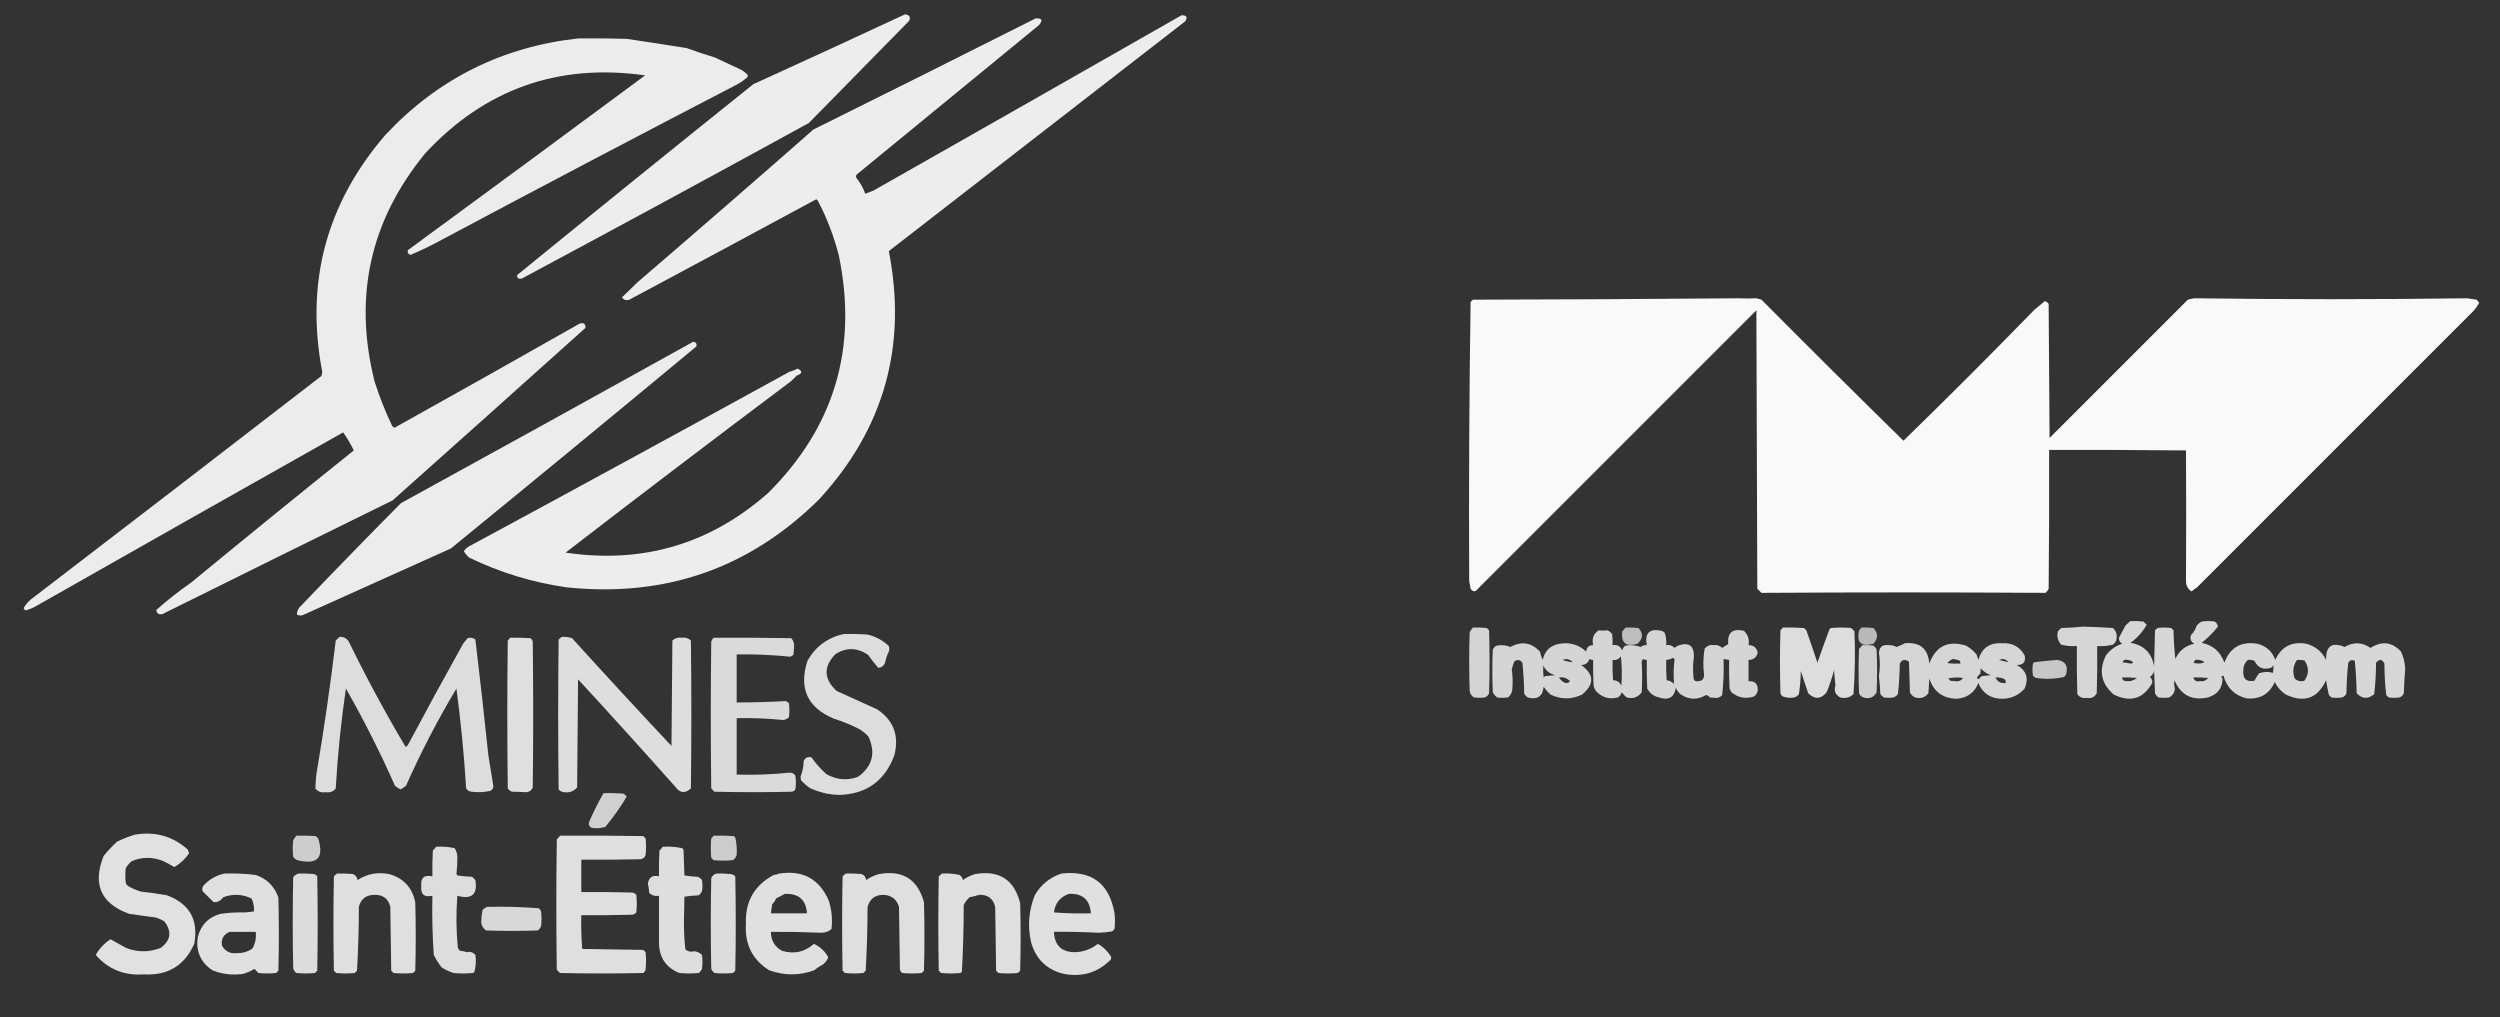<?xml version="1.0" encoding="UTF-8"?>
<!DOCTYPE svg PUBLIC "-//W3C//DTD SVG 1.1//EN" "http://www.w3.org/Graphics/SVG/1.1/DTD/svg11.dtd">
<svg xmlns="http://www.w3.org/2000/svg" version="1.1" width="2703px" height="1100px" style="shape-rendering:geometricPrecision; text-rendering:geometricPrecision; image-rendering:optimizeQuality; fill-rule:evenodd; clip-rule:evenodd" xmlns:xlink="http://www.w3.org/1999/xlink">
<rect width="100%" height="100%" fill="#333333" stroke="none"/>
<g><path style="opacity:0.907" fill="#fefffe" d="M 978.5,15.5 C 983.303,16.082 984.803,18.416 983,22.5C 946.861,59.306 910.694,96.14 874.5,133C 771.381,189.557 668.047,245.557 564.5,301C 560.979,302.115 559.146,300.949 559,297.5C 643.892,228.307 729.059,159.474 814.5,91C 869.367,66.064 924.033,40.897 978.5,15.5 Z"/></g>
<g><path style="opacity:0.912" fill="#fefffe" d="M 1277.5,16.5 C 1283.02,16.473 1284.35,18.64 1281.5,23C 1174.67,105.833 1067.83,188.667 961,271.5C 980.986,373.796 955.986,463.13 886,539.5C 810.526,614.407 719.359,646.24 612.5,635C 575.683,629.72 540.683,619.053 507.5,603C 505.112,600.95 503.112,598.616 501.5,596C 503.175,593.315 505.508,591.315 508.5,590C 623.746,527.746 738.746,465.079 853.5,402C 856.657,401.116 859.657,399.95 862.5,398.5C 867.925,401.449 867.591,403.949 861.5,406C 859.5,408 857.5,410 855.5,412C 773.717,473.289 692.383,535.122 611.5,597.5C 694.802,609.834 767.802,588.334 830.5,533C 902.094,461.837 927.594,376.337 907,276.5C 901.683,255.514 894.016,235.514 884,216.5C 883.282,215.549 882.449,215.383 881.5,216C 814.471,252.209 747.471,288.209 680.5,324C 677.107,325.168 674.441,324.334 672.5,321.5C 678.124,316.009 683.791,310.509 689.5,305C 753.129,250.373 816.462,195.373 879.5,140C 959.592,100.299 1039.59,60.299 1119.5,20C 1126.51,19.325 1127.85,21.658 1123.5,27C 1057.83,80.833 992.167,134.667 926.5,188.5C 925.386,189.723 925.219,191.056 926,192.5C 930.224,197.619 933.391,203.285 935.5,209.5C 938.438,208.372 941.438,207.205 944.5,206C 1055.69,142.926 1166.69,79.76 1277.5,16.5 Z"/></g>
<g><path style="opacity:0.912" fill="#fefefe" d="M 625.5,41.5 C 642.837,41.333 660.17,41.5 677.5,42C 699.211,45.18 720.878,48.513 742.5,52C 752.387,55.639 762.387,58.973 772.5,62C 781.752,66.29 791.085,70.623 800.5,75C 803.266,76.467 805.766,78.3 808,80.5C 808.667,81.5 808.667,82.5 808,83.5C 804.778,86.388 801.278,88.888 797.5,91C 688.125,147.779 579.125,205.112 470.5,263C 461.838,267.582 453.004,271.748 444,275.5C 441.277,274.792 440.277,273.125 441,270.5C 526.621,207.719 612.121,144.719 697.5,81.5C 603.661,68.225 524.495,96.225 460,165.5C 400.254,238.188 381.92,320.521 405,412.5C 410.253,428.995 416.587,444.995 424,460.5C 424.689,461.357 425.522,462.023 426.5,462.5C 493.467,425.192 560.134,387.692 626.5,350C 630.998,348.523 633.165,350.023 633,354.5C 563.676,416.765 494.176,478.931 424.5,541C 341.677,581.689 258.677,622.689 175.5,664C 171.618,664.767 169.452,663.267 169,659.5C 180.926,648.904 193.426,639.071 206.5,630C 264.877,581.955 323.543,534.288 382.5,487C 379.214,480.095 375.381,473.595 371,467.5C 260.335,529.821 149.835,592.321 39.5,655C 35.618,657.284 31.618,658.951 27.5,660C 26.643,659.311 25.977,658.478 25.5,657.5C 27.603,653.894 30.269,650.727 33.5,648C 138.347,567.742 243.014,487.242 347.5,406.5C 347.833,405.167 348.167,403.833 348.5,402.5C 329.859,305.576 352.693,219.909 417,145.5C 473.621,85.224 543.121,50.558 625.5,41.5 Z"/></g>
<g><path style="opacity:0.966" fill="#fefffe" d="M 1879.5,322.5 C 1886.06,322.843 1892.56,322.843 1899,322.5C 1900.81,323.078 1902.64,323.578 1904.5,324C 1955.31,375.14 2006.47,425.973 2058,476.5C 2105.83,430 2153,382.833 2199.5,335C 2203.34,331.82 2207.18,328.653 2211,325.5C 2212.61,326.101 2213.94,327.101 2215,328.5C 2215.33,376.833 2215.67,425.167 2216,473.5C 2265.73,423.775 2315.56,373.942 2365.5,324C 2367.8,323.342 2370.13,322.842 2372.5,322.5C 2470.99,323.811 2569.33,323.811 2667.5,322.5C 2670.83,323.047 2674.16,323.547 2677.5,324C 2678.69,325.019 2679.69,326.186 2680.5,327.5C 2678.86,330.304 2677.03,332.971 2675,335.5C 2574.87,435.631 2475.04,535.464 2375.5,635C 2373.36,636.308 2371.36,637.808 2369.5,639.5C 2365.27,636.705 2363.27,632.705 2363.5,627.5C 2363.76,580.599 2363.76,533.766 2363.5,487C 2314.17,486.5 2264.83,486.333 2215.5,486.5C 2215.67,536.501 2215.5,586.501 2215,636.5C 2214.22,638.286 2213.05,639.786 2211.5,641C 2109.25,640.352 2006.92,640.352 1904.5,641C 1903,639.5 1901.5,638 1900,636.5C 1899.67,536.167 1899.33,435.833 1899,335.5C 1797.81,436.694 1696.64,537.86 1595.5,639C 1593.1,639.63 1591.26,638.797 1590,636.5C 1589.55,633.657 1589.05,630.824 1588.5,628C 1588.02,527.481 1588.52,426.981 1590,326.5C 1590.83,325.667 1591.67,324.833 1592.5,324C 1688.33,323.833 1784,323.333 1879.5,322.5 Z"/></g>
<g><path style="opacity:0.911" fill="#fefefe" d="M 749.5,369.5 C 752.473,369.965 753.64,371.632 753,374.5C 664.791,447.711 576.291,520.544 487.5,593C 434.197,616.983 380.864,640.983 327.5,665C 325.231,665.758 323.064,665.591 321,664.5C 320.99,661.537 321.99,658.871 324,656.5C 360.137,618.696 396.637,581.196 433.5,544C 539.035,486.069 644.368,427.902 749.5,369.5 Z"/></g>
<g><path style="opacity:0.802" fill="#fefffe" d="M 2303.5,671.5 C 2308.18,671.334 2312.85,671.501 2317.5,672C 2318.67,673.167 2319.83,674.333 2321,675.5C 2316.74,683.11 2310.91,689.61 2303.5,695C 2318.01,697.513 2326.51,706.013 2329,720.5C 2329.33,707.5 2329.67,694.5 2330,681.5C 2330.83,680.667 2331.67,679.833 2332.5,679C 2337.5,678.333 2342.5,678.333 2347.5,679C 2348.33,679.833 2349.17,680.667 2350,681.5C 2350.2,691.87 2350.86,702.204 2352,712.5C 2355.99,703.574 2362.82,698.074 2372.5,696C 2368.71,693.947 2367.54,690.781 2369,686.5C 2371.83,683.671 2373.83,680.337 2375,676.5C 2376.54,674.622 2378.38,673.122 2380.5,672C 2385.17,671.333 2389.83,671.333 2394.5,672C 2396.64,673.422 2397.8,675.255 2398,677.5C 2392.83,684 2387,689.833 2380.5,695C 2392.72,697.554 2400.89,704.721 2405,716.5C 2411.15,700.054 2422.98,693.22 2440.5,696C 2450.16,698.323 2456.66,704.157 2460,713.5C 2466.64,699.165 2477.81,693.332 2493.5,696C 2503.3,698.643 2510.46,704.476 2515,713.5C 2514.63,698.518 2521.3,693.852 2535,699.5C 2544.56,693.923 2553.89,694.257 2563,700.5C 2575.27,692.712 2586.27,694.045 2596,704.5C 2598.7,710.363 2600.2,716.529 2600.5,723C 2599.77,731.816 2599.27,740.649 2599,749.5C 2598.17,751.667 2596.67,753.167 2594.5,754C 2590.5,754.667 2586.5,754.667 2582.5,754C 2581.67,753.167 2580.83,752.333 2580,751.5C 2578.71,740.263 2578.04,728.93 2578,717.5C 2575.68,712.521 2572.68,712.188 2569,716.5C 2568.96,727.93 2568.29,739.263 2567,750.5C 2560.31,756.129 2553.97,755.796 2548,749.5C 2547.8,737.801 2547.13,726.134 2546,714.5C 2543.08,712.982 2540.74,713.649 2539,716.5C 2537.76,727.442 2537.09,738.442 2537,749.5C 2536.17,751.667 2534.67,753.167 2532.5,754C 2528.5,754.667 2524.5,754.667 2520.5,754C 2519.67,753.167 2518.83,752.333 2518,751.5C 2516.78,746.239 2515.78,740.906 2515,735.5C 2505.8,755.102 2491.3,760.268 2471.5,751C 2466.26,747.592 2462.26,743.092 2459.5,737.5C 2453.44,750.702 2443.11,756.535 2428.5,755C 2415.74,751.574 2407.57,743.408 2404,730.5C 2401.52,731.149 2401.19,732.149 2403,733.5C 2402.97,743.903 2397.8,750.736 2387.5,754C 2370.19,757.9 2358.02,751.734 2351,735.5C 2350.5,738.518 2350.67,741.518 2351.5,744.5C 2351.13,748.75 2349.13,751.917 2345.5,754C 2341.5,754.667 2337.5,754.667 2333.5,754C 2331.95,752.786 2330.78,751.286 2330,749.5C 2329.67,741.5 2329.33,733.5 2329,725.5C 2328.31,728.196 2326.81,730.363 2324.5,732C 2326.62,733.737 2327.46,735.904 2327,738.5C 2317.28,755.591 2303.45,759.758 2285.5,751C 2271.68,739.186 2268.84,725.019 2277,708.5C 2281.59,702.466 2287.43,698.299 2294.5,696C 2291.9,694.446 2290.73,692.28 2291,689.5C 2293.37,685.147 2295.7,680.813 2298,676.5C 2299.73,674.598 2301.56,672.931 2303.5,671.5 Z M 2296.5,713.5 C 2300.3,712.88 2303.64,713.714 2306.5,716C 2305.74,716.944 2304.74,717.444 2303.5,717.5C 2300.53,716.861 2297.53,716.361 2294.5,716C 2295.38,715.292 2296.05,714.458 2296.5,713.5 Z M 2373.5,713.5 C 2377.3,712.88 2380.64,713.714 2383.5,716C 2379.65,717.755 2375.65,717.922 2371.5,716.5C 2372.19,715.482 2372.86,714.482 2373.5,713.5 Z M 2430.5,713.5 C 2432.92,713.192 2435.26,713.526 2437.5,714.5C 2441.25,722.066 2447.25,724.566 2455.5,722C 2456.33,721.167 2457.17,720.333 2458,719.5C 2458.17,722.157 2458.01,724.824 2457.5,727.5C 2452.45,726.006 2447.45,726.173 2442.5,728C 2440.58,730.498 2438.92,733.165 2437.5,736C 2428.59,737.591 2424.59,733.757 2425.5,724.5C 2425.53,720.005 2427.19,716.338 2430.5,713.5 Z M 2483.5,713.5 C 2486.19,713.336 2488.85,713.503 2491.5,714C 2496.66,721.415 2496.66,728.748 2491.5,736C 2487.41,737.227 2483.91,736.394 2481,733.5C 2478.45,726.276 2479.28,719.61 2483.5,713.5 Z M 2294.5,732.5 C 2299.84,732.334 2305.18,732.501 2310.5,733C 2306.36,736.242 2301.69,737.242 2296.5,736C 2295.18,735.184 2294.51,734.017 2294.5,732.5 Z M 2371.5,732.5 C 2376.84,732.334 2382.18,732.501 2387.5,733C 2385.17,735.829 2382.17,736.996 2378.5,736.5C 2374.78,737.274 2372.45,735.94 2371.5,732.5 Z"/></g>
<g><path style="opacity:0.797" fill="#fefffe" d="M 2252.5,677.5 C 2263.24,677.765 2273.9,678.265 2284.5,679C 2288.37,682.66 2289.53,687.16 2288,692.5C 2287.22,694.286 2286.05,695.786 2284.5,697C 2278.96,698.404 2273.29,698.904 2267.5,698.5C 2267.67,715.503 2267.5,732.503 2267,749.5C 2264.65,753.84 2260.98,755.507 2256,754.5C 2251.76,755.267 2248.43,753.933 2246,750.5C 2245.5,733.17 2245.33,715.837 2245.5,698.5C 2239.71,698.904 2234.04,698.404 2228.5,697C 2224.81,692.865 2223.64,688.031 2225,682.5C 2226.17,681.333 2227.33,680.167 2228.5,679C 2236.68,678.829 2244.68,678.329 2252.5,677.5 Z"/></g>
<g><path style="opacity:0.786" fill="#fefffe" d="M 1592.5,678.5 C 1597.51,678.334 1602.51,678.501 1607.5,679C 1608.33,679.833 1609.17,680.667 1610,681.5C 1610.67,704.167 1610.67,726.833 1610,749.5C 1609.17,751.667 1607.67,753.167 1605.5,754C 1601.5,754.667 1597.5,754.667 1593.5,754C 1590.73,752.238 1589.23,749.738 1589,746.5C 1588.33,725.5 1588.33,704.5 1589,683.5C 1590,681.677 1591.16,680.01 1592.5,678.5 Z"/></g>
<g><path style="opacity:0.672" fill="#fefffe" d="M 1757.5,678.5 C 1762.18,678.334 1766.85,678.501 1771.5,679C 1776.86,684.853 1776.53,690.519 1770.5,696C 1757.94,699.758 1752.44,695.258 1754,682.5C 1755.38,681.295 1756.54,679.962 1757.5,678.5 Z"/></g>
<g><path style="opacity:0.833" fill="#fefffe" d="M 1927.5,678.5 C 1935.17,678.334 1942.84,678.5 1950.5,679C 1951.33,679.833 1952.17,680.667 1953,681.5C 1957.15,693.118 1961.15,704.785 1965,716.5C 1969.11,704.501 1973.45,692.501 1978,680.5C 1978.5,680 1979,679.5 1979.5,679C 1986.83,678.333 1994.17,678.333 2001.5,679C 2002.67,680.167 2003.83,681.333 2005,682.5C 2005.98,705.255 2005.65,727.922 2004,750.5C 1999.91,754.305 1995.08,755.472 1989.5,754C 1984.3,751.06 1982.63,746.726 1984.5,741C 1983.85,735.515 1983.35,730.015 1983,724.5C 1980.83,732.65 1978.17,740.65 1975,748.5C 1968.72,756.124 1962.05,756.457 1955,749.5C 1952.33,741.49 1949.66,733.49 1947,725.5C 1946.94,733.936 1946.27,742.269 1945,750.5C 1943.79,752.049 1942.29,753.215 1940.5,754C 1936.04,754.867 1931.71,754.534 1927.5,753C 1926.3,752.097 1925.47,750.931 1925,749.5C 1924.33,726.833 1924.33,704.167 1925,681.5C 1926.04,680.627 1926.88,679.627 1927.5,678.5 Z"/></g>
<g><path style="opacity:0.657" fill="#fefffe" d="M 2012.5,678.5 C 2016.85,678.334 2021.18,678.501 2025.5,679C 2030.77,684.595 2030.77,690.261 2025.5,696C 2012.24,699.736 2007.07,694.902 2010,681.5C 2011.04,680.627 2011.88,679.627 2012.5,678.5 Z"/></g>
<g><path style="opacity:0.796" fill="#fefffe" d="M 1728.5,681.5 C 1731.77,681.923 1734.94,681.923 1738,681.5C 1739.94,682.439 1741.61,683.773 1743,685.5C 1743.5,689.486 1743.67,693.486 1743.5,697.5C 1748.56,696.717 1752.06,698.717 1754,703.5C 1754.35,701.152 1755.51,699.319 1757.5,698C 1763.17,697.097 1768.67,697.597 1774,699.5C 1775.9,697.984 1778.06,697.317 1780.5,697.5C 1778.1,684.396 1783.44,679.23 1796.5,682C 1797.93,682.465 1799.1,683.299 1800,684.5C 1801.37,688.7 1801.87,693.033 1801.5,697.5C 1805.08,696.923 1808.08,697.923 1810.5,700.5C 1811.7,699.469 1813.03,698.635 1814.5,698C 1825.79,694.06 1831.46,697.894 1831.5,709.5C 1830.4,717.137 1830.23,724.803 1831,732.5C 1831.18,735.679 1832.85,737.012 1836,736.5C 1840.13,736.367 1842.3,734.2 1842.5,730C 1841.25,720.539 1841.41,711.039 1843,701.5C 1845.54,698.234 1848.87,696.9 1853,697.5C 1856.52,697.083 1859.52,698.083 1862,700.5C 1864.1,699.076 1866.27,697.742 1868.5,696.5C 1867.52,683.981 1873.19,679.148 1885.5,682C 1889.93,686.182 1891.59,691.348 1890.5,697.5C 1895.86,697.515 1899.19,700.182 1900.5,705.5C 1899.19,710.818 1895.86,713.485 1890.5,713.5C 1890.5,721.167 1890.5,728.833 1890.5,736.5C 1897.48,736.142 1900.81,739.475 1900.5,746.5C 1900,749.188 1898.66,751.355 1896.5,753C 1887.52,755.96 1879.35,754.46 1872,748.5C 1871.33,747.167 1870.67,745.833 1870,744.5C 1869.5,734.172 1869.33,723.839 1869.5,713.5C 1867.5,713.167 1865.5,712.833 1863.5,712.5C 1863.94,725.574 1863.44,738.574 1862,751.5C 1859.96,753.974 1857.29,754.974 1854,754.5C 1852.17,754.333 1850.33,754.167 1848.5,754C 1847.54,752.536 1846.21,751.703 1844.5,751.5C 1835.4,756.874 1826.4,756.707 1817.5,751C 1814.89,749.062 1813.06,746.562 1812,743.5C 1810.17,754.117 1804,757.617 1793.5,754C 1787.89,752.718 1783.72,749.551 1781,744.5C 1780.5,734.172 1780.33,723.839 1780.5,713.5C 1779.07,713.579 1777.74,713.246 1776.5,712.5C 1775.75,713.376 1775.25,714.376 1775,715.5C 1775.65,726.557 1775.65,737.557 1775,748.5C 1770.82,754.112 1765.32,755.945 1758.5,754C 1756.65,752.316 1754.98,750.483 1753.5,748.5C 1752.76,750.747 1751.42,752.58 1749.5,754C 1739.7,756.565 1731.54,754.065 1725,746.5C 1724.14,744.913 1723.47,743.246 1723,741.5C 1722.5,732.173 1722.33,722.839 1722.5,713.5C 1721.07,713.579 1719.74,713.246 1718.5,712.5C 1717.03,716.804 1714.03,718.971 1709.5,719C 1723.75,729.117 1724.08,739.784 1710.5,751C 1699.09,756.407 1687.76,756.407 1676.5,751C 1673.63,748.463 1671.13,745.63 1669,742.5C 1667.89,753.156 1662.05,756.989 1651.5,754C 1650.33,752.833 1649.17,751.667 1648,750.5C 1647.86,739.125 1647.19,727.792 1646,716.5C 1643.29,713.022 1640.29,712.689 1637,715.5C 1636.07,718.136 1635.23,720.803 1634.5,723.5C 1635.6,731.137 1635.77,738.803 1635,746.5C 1634.39,749.548 1632.89,752.048 1630.5,754C 1626.5,754.667 1622.5,754.667 1618.5,754C 1616.62,752.457 1615.12,750.624 1614,748.5C 1613.33,733.167 1613.33,717.833 1614,702.5C 1614.83,700.333 1616.33,698.833 1618.5,698C 1623.51,697.061 1628.34,697.561 1633,699.5C 1645.01,692.965 1655.68,694.632 1665,704.5C 1665.6,707.637 1666.6,710.637 1668,713.5C 1670.14,703.497 1676.31,697.664 1686.5,696C 1697.47,694.215 1706.97,697.049 1715,704.5C 1715.44,699.888 1717.94,697.554 1722.5,697.5C 1720.9,690.561 1722.9,685.228 1728.5,681.5 Z M 1752.5,709.5 C 1753.66,719.992 1753.83,730.659 1753,741.5C 1751.32,737.501 1748.32,735.501 1744,735.5C 1743.5,728.174 1743.33,720.841 1743.5,713.5C 1747.42,714.039 1750.42,712.706 1752.5,709.5 Z M 1808.5,711.5 C 1809.5,711.47 1810.16,711.97 1810.5,713C 1809.41,721.838 1809.25,730.671 1810,739.5C 1807.84,737.197 1805.17,735.863 1802,735.5C 1801.5,728.174 1801.33,720.841 1801.5,713.5C 1804.07,713.279 1806.4,712.612 1808.5,711.5 Z M 1689.5,713.5 C 1693.61,711.786 1697.28,712.62 1700.5,716C 1696.77,715.707 1693.1,714.874 1689.5,713.5 Z M 1668.5,719.5 C 1671.18,725.004 1675.51,728.504 1681.5,730C 1677.83,730.333 1674.17,730.667 1670.5,731C 1670,731.5 1669.5,732 1669,732.5C 1668.5,728.179 1668.33,723.846 1668.5,719.5 Z M 1685.5,732.5 C 1690.28,731.742 1694.28,733.075 1697.5,736.5C 1695.58,738.81 1693.25,739.143 1690.5,737.5C 1688.51,736.173 1686.84,734.506 1685.5,732.5 Z"/></g>
<g><path style="opacity:0.829" fill="#fefffe" d="M 912.5,685.5 C 920.84,685.334 929.173,685.5 937.5,686C 946.501,688.008 954.335,692.175 961,698.5C 961.667,700.5 961.667,702.5 961,704.5C 959.053,708.284 957.72,712.284 957,716.5C 955.516,720.017 953.016,721.851 949.5,722C 945.592,717.515 941.926,712.848 938.5,708C 926.975,700.14 915.308,699.806 903.5,707C 890.141,720.588 890.474,733.921 904.5,747C 919.155,753.664 933.822,760.331 948.5,767C 966.182,778.913 972.349,795.413 967,816.5C 956.823,844.174 936.99,858.508 907.5,859.5C 902.788,859.414 898.121,858.914 893.5,858C 887.308,856.618 881.308,854.618 875.5,852C 872.035,849.537 868.869,846.704 866,843.5C 865.833,842.333 865.667,841.167 865.5,840C 867.68,834.395 868.847,828.562 869,822.5C 870.907,818.99 873.74,817.824 877.5,819C 882.148,825.646 887.482,831.646 893.5,837C 904.454,843.173 915.788,844.173 927.5,840C 943.228,828.704 947.062,814.204 939,796.5C 935.958,793.067 932.458,790.234 928.5,788C 919.872,783.584 910.872,779.917 901.5,777C 872.924,764.958 863.424,744.125 873,714.5C 881.861,698.833 895.028,689.166 912.5,685.5 Z"/></g>
<g><path style="opacity:0.83" fill="#fefffe" d="M 367.5,688.5 C 371.548,688.441 374.715,690.108 377,693.5C 395.926,732.283 416.426,770.283 438.5,807.5C 439.478,807.023 440.311,806.357 441,805.5C 460.613,768.7 480.613,732.033 501,695.5C 502.62,693.759 504.12,691.925 505.5,690C 508.669,689.022 511.503,689.522 514,691.5C 518.976,733.176 523.643,774.843 528,816.5C 529.804,827.848 531.637,839.181 533.5,850.5C 533.124,852.383 532.124,853.883 530.5,855C 523.608,856.591 516.608,856.924 509.5,856C 507.152,855.654 505.319,854.487 504,852.5C 501.777,816.38 498.277,780.38 493.5,744.5C 473.314,778.198 455.147,813.198 439,849.5C 437.155,851.087 435.155,852.421 433,853.5C 430.845,852.421 428.845,851.087 427,849.5C 411.145,813.628 393.478,778.628 374,744.5C 368.733,780.272 365.066,816.272 363,852.5C 360.215,855.976 356.549,857.309 352,856.5C 347.451,857.309 343.785,855.976 341,852.5C 341.162,847.545 341.495,842.545 342,837.5C 350.194,789.338 357.194,741.005 363,692.5C 364.397,690.93 365.897,689.596 367.5,688.5 Z"/></g>
<g><path style="opacity:0.836" fill="#fefffe" d="M 607.5,688.5 C 611.247,688.392 614.914,688.892 618.5,690C 653.965,729.134 689.799,767.967 726,806.5C 726.333,768.5 726.667,730.5 727,692.5C 729.749,689.959 733.082,688.959 737,689.5C 740.918,688.959 744.251,689.959 747,692.5C 747.667,745.833 747.667,799.167 747,852.5C 740.69,858.244 735.023,857.577 730,850.5C 695.398,811.56 660.398,772.894 625,734.5C 624.667,773.5 624.333,812.5 624,851.5C 619.509,856.259 614.009,857.759 607.5,856C 606.069,855.535 604.903,854.701 604,853.5C 603.333,799.5 603.333,745.5 604,691.5C 605.145,690.364 606.312,689.364 607.5,688.5 Z"/></g>
<g><path style="opacity:0.84" fill="#fefffe" d="M 551.5,689.5 C 558.841,689.334 566.174,689.5 573.5,690C 574.701,690.903 575.535,692.069 576,693.5C 576.667,746.167 576.667,798.833 576,851.5C 574.336,855.084 571.503,856.751 567.5,856.5C 562.91,856.146 558.243,855.979 553.5,856C 551.714,855.215 550.214,854.049 549,852.5C 548.333,799.167 548.333,745.833 549,692.5C 550.045,691.627 550.878,690.627 551.5,689.5 Z"/></g>
<g><path style="opacity:0.818" fill="#fefffe" d="M 771.5,689.5 C 799.502,689.333 827.502,689.5 855.5,690C 858.041,692.749 859.041,696.082 858.5,700C 858.333,702.5 858.167,705 858,707.5C 857.097,708.701 855.931,709.535 854.5,710C 835.248,708.083 815.915,707.25 796.5,707.5C 796.5,724.833 796.5,742.167 796.5,759.5C 814.202,759.488 831.868,758.988 849.5,758C 850.931,758.465 852.097,759.299 853,760.5C 853.667,765.5 853.667,770.5 853,775.5C 851.316,777.066 849.316,778.066 847,778.5C 830.228,776.77 813.395,776.103 796.5,776.5C 796.5,796.833 796.5,817.167 796.5,837.5C 815.239,838.038 833.905,837.371 852.5,835.5C 855.637,835.051 858.137,836.051 860,838.5C 860.667,843.5 860.667,848.5 860,853.5C 859.097,854.701 857.931,855.535 856.5,856C 828.5,856.667 800.5,856.667 772.5,856C 771.333,854.833 770.167,853.667 769,852.5C 768.333,799.5 768.333,746.5 769,693.5C 769.662,692.016 770.496,690.683 771.5,689.5 Z"/></g>
<g><path style="opacity:0.797" fill="#fefffe" d="M 2059.5,695.5 C 2075.77,693.941 2084.6,701.274 2086,717.5C 2092.92,698.625 2106.09,692.125 2125.5,698C 2129.94,700.442 2133.77,703.608 2137,707.5C 2137.67,709.5 2138.33,711.5 2139,713.5C 2142.66,700.68 2151.16,694.68 2164.5,695.5C 2175.41,694.707 2183.58,699.04 2189,708.5C 2190.62,715.552 2187.79,719.052 2180.5,719C 2190.94,724.822 2193.78,733.322 2189,744.5C 2182.53,751.814 2174.37,755.481 2164.5,755.5C 2152.21,755.367 2143.71,749.7 2139,738.5C 2134.63,749.192 2126.63,754.859 2115,755.5C 2100.17,754.924 2090.51,747.591 2086,733.5C 2085.67,738.833 2085.33,744.167 2085,749.5C 2081.3,754.272 2076.47,755.772 2070.5,754C 2068,752.833 2066.17,751 2065,748.5C 2064.67,737.5 2064.33,726.5 2064,715.5C 2059.8,712.34 2056.47,713.006 2054,717.5C 2053.93,728.572 2053.27,739.572 2052,750.5C 2050.79,752.049 2049.29,753.215 2047.5,754C 2043.83,754.667 2040.17,754.667 2036.5,754C 2035.33,752.833 2034.17,751.667 2033,750.5C 2032.78,743.963 2032.28,737.463 2031.5,731C 2032.82,722.507 2032.82,714.007 2031.5,705.5C 2032.19,699.472 2035.52,696.806 2041.5,697.5C 2044.71,697.347 2047.71,698.014 2050.5,699.5C 2053.71,698.391 2056.71,697.058 2059.5,695.5 Z M 2111.5,712.5 C 2113.85,712.838 2116.19,713.338 2118.5,714C 2119.34,715.011 2119.67,716.178 2119.5,717.5C 2114.82,717.666 2110.15,717.499 2105.5,717C 2107.14,714.837 2109.14,713.337 2111.5,712.5 Z M 2161.5,713.5 C 2165.38,711.705 2168.72,712.539 2171.5,716C 2168.23,715.242 2164.89,714.408 2161.5,713.5 Z M 2141.5,722.5 C 2144.48,725.982 2148.15,728.482 2152.5,730C 2149.17,730.333 2145.83,730.667 2142.5,731C 2141.33,732.167 2140.17,733.333 2139,734.5C 2138.31,733.975 2137.81,733.308 2137.5,732.5C 2138.48,731.019 2139.65,729.685 2141,728.5C 2141.5,726.527 2141.66,724.527 2141.5,722.5 Z M 2106.5,733.5 C 2111.65,732.349 2116.98,732.183 2122.5,733C 2120.45,735.926 2117.61,737.093 2114,736.5C 2112.17,736.333 2110.33,736.167 2108.5,736C 2107.93,735.005 2107.27,734.172 2106.5,733.5 Z M 2157.5,732.5 C 2161.05,732.15 2164.39,732.816 2167.5,734.5C 2168.43,735.689 2168.76,737.022 2168.5,738.5C 2163.23,739.101 2159.56,737.101 2157.5,732.5 Z"/></g>
<g><path style="opacity:0.76" fill="#fefffe" d="M 2013.5,697.5 C 2017.51,697.334 2021.51,697.501 2025.5,698C 2027.05,699.214 2028.22,700.714 2029,702.5C 2029.67,717.833 2029.67,733.167 2029,748.5C 2025.82,754.234 2020.99,756.067 2014.5,754C 2012.33,753.167 2010.83,751.667 2010,749.5C 2009.33,733.5 2009.33,717.5 2010,701.5C 2011.38,700.295 2012.54,698.962 2013.5,697.5 Z"/></g>
<g><path style="opacity:0.725" fill="#fefffe" d="M 2224.5,713.5 C 2233.05,714.915 2236.22,719.915 2234,728.5C 2233.53,729.931 2232.7,731.097 2231.5,732C 2221.52,734.155 2211.52,734.489 2201.5,733C 2200.07,732.535 2198.9,731.701 2198,730.5C 2197.33,726.167 2197.33,721.833 2198,717.5C 2198.5,717 2199,716.5 2199.5,716C 2207.91,714.894 2216.24,714.06 2224.5,713.5 Z"/></g>
<g><path style="opacity:0.768" fill="#fefffe" d="M 652.5,857.5 C 659.508,857.334 666.508,857.5 673.5,858C 675.303,858.637 676.636,859.803 677.5,861.5C 670.705,872.914 663.038,883.747 654.5,894C 649.618,895.555 644.618,895.888 639.5,895C 636.913,893.475 636.08,891.308 637,888.5C 641.632,877.903 646.799,867.569 652.5,857.5 Z"/></g>
<g><path style="opacity:0.854" fill="#fefffe" d="M 145.5,902.5 C 167.463,898.665 186.63,903.999 203,918.5C 203.402,919.872 203.902,921.205 204.5,922.5C 200.237,928.749 194.903,933.749 188.5,937.5C 184.63,935.138 180.63,932.971 176.5,931C 165.152,926.376 153.819,926.376 142.5,931C 139.96,933.205 137.793,935.705 136,938.5C 135.333,943.833 135.333,949.167 136,954.5C 136.465,955.931 137.299,957.097 138.5,958C 142.878,960.599 147.545,962.599 152.5,964C 161.879,965.012 171.213,966.345 180.5,968C 205,977.159 214.833,994.659 210,1020.5C 199.59,1043.95 181.423,1054.95 155.5,1053.5C 134.404,1055.04 117.07,1048.04 103.5,1032.5C 107.452,1025.55 112.786,1019.88 119.5,1015.5C 125.161,1018.66 130.828,1021.83 136.5,1025C 148.816,1029.66 161.15,1029.66 173.5,1025C 184.806,1016.79 186.14,1007.12 177.5,996C 174.618,994.392 171.618,993.059 168.5,992C 158.799,990.792 149.132,989.459 139.5,988C 109.013,976.842 99.847,956.008 112,925.5C 116.467,920.032 121.3,914.865 126.5,910C 132.728,906.985 139.062,904.485 145.5,902.5 Z"/></g>
<g><path style="opacity:0.757" fill="#fefffe" d="M 320.5,903.5 C 327.508,903.334 334.508,903.5 341.5,904C 342.333,904.833 343.167,905.667 344,906.5C 350.633,927.537 343.133,935.37 321.5,930C 319.714,929.215 318.214,928.049 317,926.5C 316.333,920.5 316.333,914.5 317,908.5C 317.997,906.677 319.164,905.01 320.5,903.5 Z"/></g>
<g><path style="opacity:0.842" fill="#fefffe" d="M 605.5,903.5 C 635.502,903.333 665.502,903.5 695.5,904C 696.333,904.833 697.167,905.667 698,906.5C 698.667,912.5 698.667,918.5 698,924.5C 697.065,927.102 695.232,928.602 692.5,929C 671.169,929.5 649.836,929.667 628.5,929.5C 628.5,941.167 628.5,952.833 628.5,964.5C 646.836,964.333 665.17,964.5 683.5,965C 685.329,965.273 686.829,966.107 688,967.5C 688.667,973.833 688.667,980.167 688,986.5C 686.829,987.893 685.329,988.727 683.5,989C 665.17,989.5 646.836,989.667 628.5,989.5C 628.178,1001.75 628.512,1013.91 629.5,1026C 651.5,1026.33 673.5,1026.67 695.5,1027C 696.333,1027.83 697.167,1028.67 698,1029.5C 698.667,1035.83 698.667,1042.17 698,1048.5C 697.535,1049.93 696.701,1051.1 695.5,1052C 665.5,1052.67 635.5,1052.67 605.5,1052C 604.333,1050.83 603.167,1049.67 602,1048.5C 601.333,1001.5 601.333,954.5 602,907.5C 603.376,906.295 604.542,904.962 605.5,903.5 Z"/></g>
<g><path style="opacity:0.749" fill="#fefffe" d="M 771.5,903.5 C 778.841,903.334 786.174,903.5 793.5,904C 794,904.5 794.5,905 795,905.5C 796.452,911.915 796.952,918.249 796.5,924.5C 795.781,926.728 794.448,928.561 792.5,930C 785.5,930.667 778.5,930.667 771.5,930C 770.667,929.167 769.833,928.333 769,927.5C 768.333,920.5 768.333,913.5 769,906.5C 770.045,905.627 770.878,904.627 771.5,903.5 Z"/></g>
<g><path style="opacity:0.833" fill="#fefffe" d="M 471.5,915.5 C 478.284,915.08 484.95,915.58 491.5,917C 493.244,919.678 494.244,922.678 494.5,926C 494.577,932.347 494.244,938.681 493.5,945C 493.957,945.414 494.291,945.914 494.5,946.5C 499.802,947.329 505.136,947.829 510.5,948C 511.667,949.167 512.833,950.333 514,951.5C 516.55,967.106 510.05,972.772 494.5,968.5C 493.024,987.017 493.191,1005.68 495,1024.5C 495.465,1025.93 496.299,1027.1 497.5,1028C 500.095,1028.23 502.595,1028.73 505,1029.5C 508.487,1028.63 511.487,1029.63 514,1032.5C 514.909,1038.61 514.576,1044.61 513,1050.5C 512.5,1051 512,1051.5 511.5,1052C 504.5,1052.67 497.5,1052.67 490.5,1052C 485.843,1050.57 481.51,1048.57 477.5,1046C 474.271,1041.77 471.438,1037.27 469,1032.5C 467.534,1011.23 467.034,989.9 467.5,968.5C 458.593,970.421 454.593,966.921 455.5,958C 454.593,949.079 458.593,945.579 467.5,947.5C 467.334,938.161 467.5,928.827 468,919.5C 469.376,918.295 470.542,916.962 471.5,915.5 Z"/></g>
<g><path style="opacity:0.838" fill="#fefffe" d="M 716.5,915.5 C 723.615,915.075 730.615,915.575 737.5,917C 738,917.5 738.5,918 739,918.5C 739.333,927.833 739.667,937.167 740,946.5C 744.749,947.305 749.582,947.805 754.5,948C 756.286,948.785 757.786,949.951 759,951.5C 759.667,955.5 759.667,959.5 759,963.5C 758.215,965.286 757.049,966.786 755.5,968C 750.25,968.193 745.083,968.693 740,969.5C 739.833,978.167 739.667,986.833 739.5,995.5C 739.398,1005.88 739.898,1016.21 741,1026.5C 743.859,1028.84 747.025,1029.51 750.5,1028.5C 753.874,1028.8 756.707,1030.13 759,1032.5C 759.667,1037.5 759.667,1042.5 759,1047.5C 758.215,1049.29 757.049,1050.79 755.5,1052C 748.5,1052.67 741.5,1052.67 734.5,1052C 720.622,1046.44 713.289,1036.1 712.5,1021C 712.504,1003.41 712.504,985.912 712.5,968.5C 708.397,969.231 704.897,968.231 702,965.5C 701.754,962.11 701.254,958.777 700.5,955.5C 701.519,948.493 705.519,945.826 712.5,947.5C 712.334,938.161 712.5,928.827 713,919.5C 714.376,918.295 715.542,916.962 716.5,915.5 Z"/></g>
<g><path style="opacity:0.845" fill="#fefffe" d="M 242.5,944.5 C 253.888,944.117 265.221,944.617 276.5,946C 288.701,950.201 296.868,958.368 301,970.5C 301.667,996.833 301.667,1023.17 301,1049.5C 300.167,1050.33 299.333,1051.17 298.5,1052C 292.167,1052.67 285.833,1052.67 279.5,1052C 277.978,1050.48 276.478,1048.98 275,1047.5C 271.147,1050.01 266.981,1051.84 262.5,1053C 251.045,1054.6 240.045,1053.27 229.5,1049C 216.593,1040.19 211.427,1028.02 214,1012.5C 217.526,999.64 225.693,991.474 238.5,988C 247.556,986.762 256.556,986.262 265.5,986.5C 268.5,986.167 271.5,985.833 274.5,985.5C 275.033,980.772 274.2,976.105 272,971.5C 262.125,966.733 251.959,966.233 241.5,970C 239.462,972.891 236.795,974.724 233.5,975.5C 232.5,975.333 231.5,975.167 230.5,975C 226.667,971.167 222.833,967.333 219,963.5C 218.365,961.365 218.699,959.365 220,957.5C 226.195,950.783 233.695,946.449 242.5,944.5 Z M 248.5,1007.5 C 257.833,1007.5 267.167,1007.5 276.5,1007.5C 277.209,1013.89 276.043,1019.89 273,1025.5C 268.109,1028.9 262.609,1030.56 256.5,1030.5C 249.097,1031.43 243.597,1028.76 240,1022.5C 238.884,1015.14 241.717,1010.14 248.5,1007.5 Z"/></g>
<g><path style="opacity:0.826" fill="#fefffe" d="M 322.5,944.5 C 328.176,944.334 333.843,944.501 339.5,945C 340.931,945.465 342.097,946.299 343,947.5C 343.667,981.5 343.667,1015.5 343,1049.5C 342.167,1050.33 341.333,1051.17 340.5,1052C 333.833,1052.67 327.167,1052.67 320.5,1052C 318.513,1050.68 317.346,1048.85 317,1046.5C 316.333,1013.83 316.333,981.167 317,948.5C 318.5,946.531 320.333,945.198 322.5,944.5 Z"/></g>
<g><path style="opacity:0.841" fill="#fefffe" d="M 364.5,944.5 C 370.176,944.334 375.843,944.501 381.5,945C 384.477,946.145 386.144,948.312 386.5,951.5C 396.797,944.83 408.131,942.663 420.5,945C 436.146,949.316 445.646,959.483 449,975.5C 449.667,1000.17 449.667,1024.83 449,1049.5C 448.167,1050.33 447.333,1051.17 446.5,1052C 439.5,1052.67 432.5,1052.67 425.5,1052C 424.667,1051.17 423.833,1050.33 423,1049.5C 422.667,1026.5 422.333,1003.5 422,980.5C 419.841,971.683 414.174,967.349 405,967.5C 395.898,967.532 390.231,971.865 388,980.5C 387.98,1003.59 387.313,1026.59 386,1049.5C 385.167,1050.33 384.333,1051.17 383.5,1052C 376.833,1052.67 370.167,1052.67 363.5,1052C 362.667,1051.17 361.833,1050.33 361,1049.5C 360.333,1015.5 360.333,981.5 361,947.5C 362.145,946.364 363.312,945.364 364.5,944.5 Z"/></g>
<g><path style="opacity:0.826" fill="#fefffe" d="M 774.5,944.5 C 779.511,944.334 784.511,944.501 789.5,945C 791.676,945.163 793.509,945.996 795,947.5C 795.667,981.5 795.667,1015.5 795,1049.5C 794.167,1050.33 793.333,1051.17 792.5,1052C 785.833,1052.67 779.167,1052.67 772.5,1052C 770.951,1050.79 769.785,1049.29 769,1047.5C 768.333,1014.83 768.333,982.167 769,949.5C 770.107,946.887 771.94,945.22 774.5,944.5 Z"/></g>
<g><path style="opacity:0.844" fill="#fefffe" d="M 842.5,944.5 C 867.883,940.551 885.716,950.217 896,973.5C 899.234,983.603 900.234,993.936 899,1004.5C 896.056,1007.04 892.556,1008.37 888.5,1008.5C 870.243,1007.75 851.909,1007.42 833.5,1007.5C 833.539,1016.76 837.539,1023.59 845.5,1028C 858.499,1031.9 869.999,1029.4 880,1020.5C 886.813,1023.65 891.98,1028.48 895.5,1035C 894.325,1038.19 892.325,1040.86 889.5,1043C 886.228,1044.61 883.228,1046.61 880.5,1049C 864.223,1054.98 847.89,1054.98 831.5,1049C 813.39,1037.45 805.056,1020.78 806.5,999C 805.498,974.927 815.498,957.26 836.5,946C 838.708,945.809 840.708,945.309 842.5,944.5 Z M 848.5,966.5 C 863.438,965.78 871.438,972.78 872.5,987.5C 859.5,987.5 846.5,987.5 833.5,987.5C 833.89,984.161 834.39,980.827 835,977.5C 836.829,975.844 838.163,973.844 839,971.5C 842.209,969.723 845.376,968.057 848.5,966.5 Z"/></g>
<g><path style="opacity:0.842" fill="#fefffe" d="M 914.5,944.5 C 920.176,944.334 925.843,944.501 931.5,945C 934.477,946.145 936.144,948.312 936.5,951.5C 940.801,948.516 945.467,946.349 950.5,945C 976.012,940.54 992.179,950.706 999,975.5C 999.667,1000.17 999.667,1024.83 999,1049.5C 998.167,1050.33 997.333,1051.17 996.5,1052C 989.5,1052.67 982.5,1052.67 975.5,1052C 974.299,1051.1 973.465,1049.93 973,1048.5C 972.667,1025.83 972.333,1003.17 972,980.5C 969.638,972.636 964.305,968.303 956,967.5C 946.545,967.214 940.545,971.547 938,980.5C 937.98,1003.59 937.313,1026.59 936,1049.5C 935.167,1050.33 934.333,1051.17 933.5,1052C 926.833,1052.67 920.167,1052.67 913.5,1052C 912.667,1051.17 911.833,1050.33 911,1049.5C 910.333,1015.5 910.333,981.5 911,947.5C 912.145,946.364 913.312,945.364 914.5,944.5 Z"/></g>
<g><path style="opacity:0.841" fill="#fefffe" d="M 1018.5,944.5 C 1024.93,944.13 1031.26,944.63 1037.5,946C 1039.49,947.319 1040.65,949.152 1041,951.5C 1045.11,948.571 1049.61,946.404 1054.5,945C 1080.47,940.661 1096.63,951.161 1103,976.5C 1103.67,1000.83 1103.67,1025.17 1103,1049.5C 1102.17,1050.33 1101.33,1051.17 1100.5,1052C 1093.5,1052.67 1086.5,1052.67 1079.5,1052C 1078.67,1051.17 1077.83,1050.33 1077,1049.5C 1076.67,1026.5 1076.33,1003.5 1076,980.5C 1073.76,971.436 1067.93,967.102 1058.5,967.5C 1055.25,968.645 1051.92,969.479 1048.5,970C 1045.73,972.383 1043.56,975.217 1042,978.5C 1041.98,1002.59 1041.31,1026.59 1040,1050.5C 1039.5,1051 1039,1051.5 1038.5,1052C 1031.5,1052.67 1024.5,1052.67 1017.5,1052C 1016.67,1051.17 1015.83,1050.33 1015,1049.5C 1014.33,1015.5 1014.33,981.5 1015,947.5C 1016.15,946.364 1017.31,945.364 1018.5,944.5 Z"/></g>
<g><path style="opacity:0.844" fill="#fefffe" d="M 1147.5,944.5 C 1180.3,940.802 1199.47,955.135 1205,987.5C 1205.67,993.167 1205.67,998.833 1205,1004.5C 1204.17,1005.33 1203.33,1006.17 1202.5,1007C 1197.54,1007.87 1192.54,1008.37 1187.5,1008.5C 1171.51,1007.63 1155.51,1007.3 1139.5,1007.5C 1140.19,1022.25 1147.85,1029.58 1162.5,1029.5C 1171.64,1029.2 1179.81,1026.2 1187,1020.5C 1193.2,1024.04 1198.04,1028.87 1201.5,1035C 1201.33,1035.83 1201.17,1036.67 1201,1037.5C 1187.04,1051.48 1170.21,1056.65 1150.5,1053C 1132.22,1048.72 1120.39,1037.56 1115,1019.5C 1110.8,1001.76 1112.13,984.422 1119,967.5C 1125.7,956.293 1135.2,948.626 1147.5,944.5 Z M 1155.5,966.5 C 1170.29,965.619 1178.29,972.619 1179.5,987.5C 1166.15,987.833 1152.82,987.499 1139.5,986.5C 1140.85,976.497 1146.18,969.831 1155.5,966.5 Z"/></g>
<g><path style="opacity:0.806" fill="#fefffe" d="M 526.5,980.5 C 545.235,980.039 563.902,980.539 582.5,982C 583.701,982.903 584.535,984.069 585,985.5C 585.667,990.833 585.667,996.167 585,1001.5C 584.215,1003.29 583.049,1004.79 581.5,1006C 562.833,1006.67 544.167,1006.67 525.5,1006C 521.36,1003.05 519.693,999.05 520.5,994C 520.544,990.43 521.044,986.93 522,983.5C 523.409,982.219 524.909,981.219 526.5,980.5 Z"/></g>
</svg>
